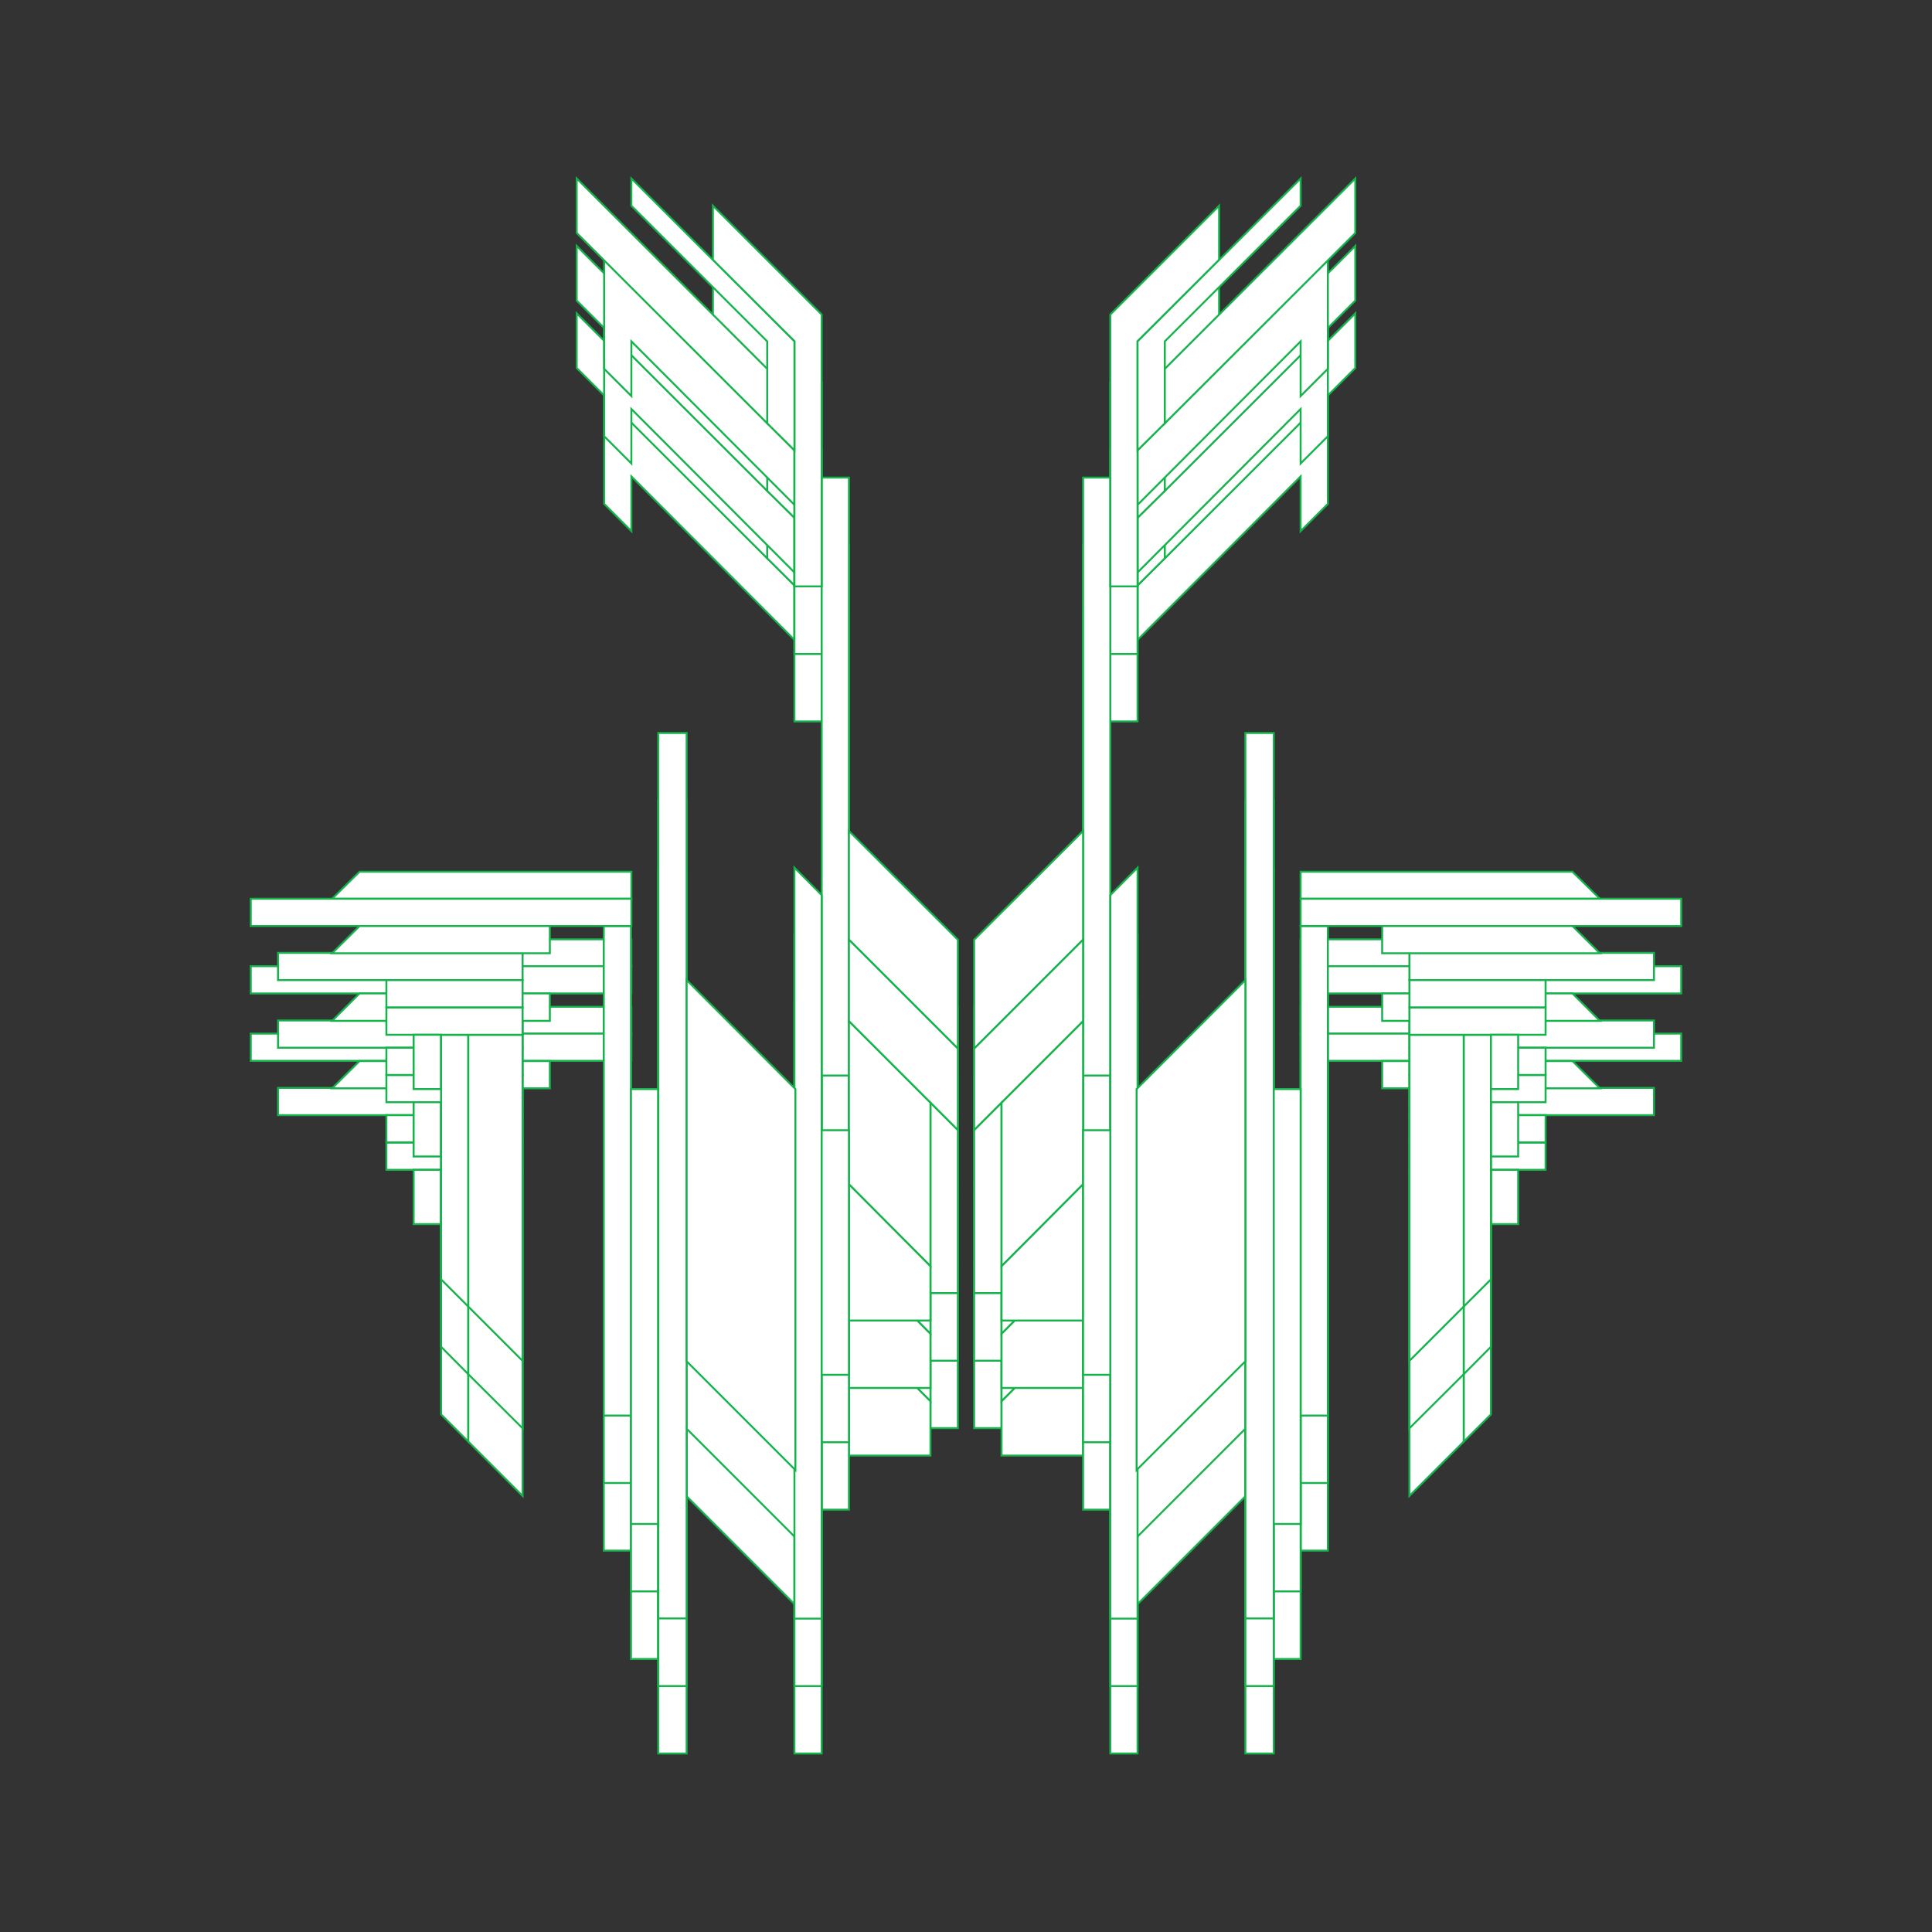 <?xml version="1.0" encoding="utf-8"?>
<!-- Generator: Adobe Illustrator 17.1.0, SVG Export Plug-In . SVG Version: 6.00 Build 0)  -->
<!DOCTYPE svg PUBLIC "-//W3C//DTD SVG 1.1//EN" "http://www.w3.org/Graphics/SVG/1.1/DTD/svg11.dtd">
<svg version="1.1" id="Layer_1" xmlns="http://www.w3.org/2000/svg" xmlns:xlink="http://www.w3.org/1999/xlink" x="0px" y="0px"
	 viewBox="0 0 1000 1000" enable-background="new 0 0 1000 1000" xml:space="preserve">
<rect x="0" y="0" width="1000" height="1000" fill="#333333" stroke="none"/>
<g>
	<rect x="312.5" y="549.2" fill="#FFFFFF" stroke="#16B34C" stroke-miterlimit="10" width="14.1" height="253.4"/>
	<rect x="425.3" y="317.1" fill="#FFFFFF" stroke="#16B34C" stroke-miterlimit="10" width="14.1" height="309.5"/>
	<polygon fill="#FFFFFF" stroke="#16B34C" stroke-miterlimit="10" points="312.7,260.8 312.7,204.4 411.2,303 411.2,331.2 
		326.8,246.6 326.8,274.9 	"/>
	<polygon fill="#FFFFFF" stroke="#16B34C" stroke-miterlimit="10" points="411.2,373.4 411.2,246.6 369,204.4 369,176.4 
		425.3,232.7 425.3,373.4 	"/>
	<polygon fill="#FFFFFF" stroke="#16B34C" stroke-miterlimit="10" points="397.1,289 397.1,246.6 326.8,176.4 326.8,162.2 
		411.2,246.6 411.2,303 	"/>
	<polygon fill="#FFFFFF" stroke="#16B34C" stroke-miterlimit="10" points="397.1,289 397.1,260.8 298.5,162.2 298.5,190.5 	"/>
	<polygon fill="#FFFFFF" stroke="#16B34C" stroke-miterlimit="10" points="425.3,533.2 411.2,519 411.2,907.6 425.3,907.6 	"/>
	<polygon fill="#FFFFFF" stroke="#16B34C" stroke-miterlimit="10" points="242.4,746.2 242.4,605.5 228.3,605.5 228.3,732.1 	"/>
	<polygon fill="#FFFFFF" stroke="#16B34C" stroke-miterlimit="10" points="270.5,774.3 242.4,746.2 242.4,605.5 270.5,605.5 	"/>
	<polygon fill="#FFFFFF" stroke="#16B34C" stroke-miterlimit="10" points="495.8,556.3 495.8,612.6 439.4,556.3 439.4,500 	"/>
	<polygon fill="#FFFFFF" stroke="#16B34C" stroke-miterlimit="10" points="495.8,612.6 495.8,654.8 439.4,598.5 439.4,556.3 	"/>
	<polygon fill="#FFFFFF" stroke="#16B34C" stroke-miterlimit="10" points="481.6,640.7 481.6,739.2 495.8,739.2 495.8,654.8 	"/>
	<polygon fill="#FFFFFF" stroke="#16B34C" stroke-miterlimit="10" points="439.4,598.5 439.4,682.9 481.6,725.3 481.6,640.7 	"/>
	<rect x="326.6" y="633.6" fill="#FFFFFF" stroke="#16B34C" stroke-miterlimit="10" width="14.1" height="225.1"/>
	<polygon fill="#FFFFFF" stroke="#16B34C" stroke-miterlimit="10" points="270.5,521.1 186.1,521.1 171.9,535 326.8,535 
		326.8,521.1 	"/>
	<rect x="200" y="591.4" fill="#FFFFFF" stroke="#16B34C" stroke-miterlimit="10" width="70.5" height="14.1"/>
	<rect x="214.1" y="605.5" fill="#FFFFFF" stroke="#16B34C" stroke-miterlimit="10" width="14.1" height="28.1"/>
	<rect x="129.8" y="535" fill="#FFFFFF" stroke="#16B34C" stroke-miterlimit="10" width="197" height="14.1"/>
	<rect x="143.9" y="563.1" fill="#FFFFFF" stroke="#16B34C" stroke-miterlimit="10" width="126.6" height="14.1"/>
	<rect x="200" y="577.2" fill="#FFFFFF" stroke="#16B34C" stroke-miterlimit="10" width="70.5" height="14.1"/>
	<polygon fill="#FFFFFF" stroke="#16B34C" stroke-miterlimit="10" points="481.6,725.3 481.6,753.4 439.4,753.4 439.4,682.9 	"/>
	<polygon fill="#FFFFFF" stroke="#16B34C" stroke-miterlimit="10" points="171.9,563.3 186.1,549.2 284.6,549.2 284.6,563.3 	"/>
	<rect x="425.3" y="654.8" fill="#FFFFFF" stroke="#16B34C" stroke-miterlimit="10" width="14.1" height="126.6"/>
	<rect x="340.7" y="449.3" fill="#FFFFFF" stroke="#16B34C" stroke-miterlimit="10" width="14.7" height="458.3"/>
	<polygon fill="#FFFFFF" stroke="#16B34C" stroke-miterlimit="10" points="355.4,577.2 411.7,633.6 411.7,830.8 355.4,774.5 	"/>
	<rect x="673.2" y="549.2" fill="#FFFFFF" stroke="#16B34C" stroke-miterlimit="10" width="14.1" height="253.4"/>
	<rect x="560.6" y="317.1" fill="#FFFFFF" stroke="#16B34C" stroke-miterlimit="10" width="14.1" height="309.5"/>
	<polygon fill="#FFFFFF" stroke="#16B34C" stroke-miterlimit="10" points="673.2,274.9 673.2,246.6 588.8,331.2 588.8,303 
		687.3,204.4 687.3,260.8 	"/>
	<polygon fill="#FFFFFF" stroke="#16B34C" stroke-miterlimit="10" points="574.7,373.4 574.7,232.7 631,176.4 631,204.4 
		588.8,246.6 588.8,373.4 	"/>
	<polygon fill="#FFFFFF" stroke="#16B34C" stroke-miterlimit="10" points="588.8,303 588.8,246.6 673.2,162.2 673.2,176.4 
		602.9,246.6 602.9,289 	"/>
	<polygon fill="#FFFFFF" stroke="#16B34C" stroke-miterlimit="10" points="701.5,190.5 701.5,162.2 602.9,260.8 602.9,289 	"/>
	<polygon fill="#FFFFFF" stroke="#16B34C" stroke-miterlimit="10" points="574.7,907.6 588.8,907.6 588.8,519 574.7,533.2 	"/>
	<polygon fill="#FFFFFF" stroke="#16B34C" stroke-miterlimit="10" points="771.7,732.1 771.7,605.5 757.6,605.5 757.6,746.2 	"/>
	<polygon fill="#FFFFFF" stroke="#16B34C" stroke-miterlimit="10" points="729.5,605.5 757.6,605.5 757.6,746.2 729.5,774.3 	"/>
	<polygon fill="#FFFFFF" stroke="#16B34C" stroke-miterlimit="10" points="560.6,500 560.6,556.3 504.2,612.6 504.2,556.3 	"/>
	<polygon fill="#FFFFFF" stroke="#16B34C" stroke-miterlimit="10" points="560.6,556.3 560.6,598.5 504.2,654.8 504.2,612.6 	"/>
	<polygon fill="#FFFFFF" stroke="#16B34C" stroke-miterlimit="10" points="504.2,654.8 504.2,739.2 518.4,739.2 518.4,640.7 	"/>
	<polygon fill="#FFFFFF" stroke="#16B34C" stroke-miterlimit="10" points="518.4,640.7 518.4,725.3 560.6,682.9 560.6,598.5 	"/>
	<rect x="659.1" y="633.6" fill="#FFFFFF" stroke="#16B34C" stroke-miterlimit="10" width="14.1" height="225.1"/>
	<polygon fill="#FFFFFF" stroke="#16B34C" stroke-miterlimit="10" points="673.2,521.1 673.2,535 828.1,535 813.9,521.1 
		729.5,521.1 	"/>
	<rect x="729.5" y="591.4" fill="#FFFFFF" stroke="#16B34C" stroke-miterlimit="10" width="70.5" height="14.1"/>
	<rect x="771.7" y="605.5" fill="#FFFFFF" stroke="#16B34C" stroke-miterlimit="10" width="14.1" height="28.1"/>
	<rect x="673.2" y="535" fill="#FFFFFF" stroke="#16B34C" stroke-miterlimit="10" width="197" height="14.1"/>
	<rect x="729.5" y="563.1" fill="#FFFFFF" stroke="#16B34C" stroke-miterlimit="10" width="126.6" height="14.1"/>
	<rect x="729.5" y="577.2" fill="#FFFFFF" stroke="#16B34C" stroke-miterlimit="10" width="70.5" height="14.1"/>
	<polygon fill="#FFFFFF" stroke="#16B34C" stroke-miterlimit="10" points="560.6,682.9 560.6,753.4 518.4,753.4 518.4,725.3 	"/>
	<polygon fill="#FFFFFF" stroke="#16B34C" stroke-miterlimit="10" points="715.4,563.3 715.4,549.2 813.9,549.2 828.1,563.3 	"/>
	<rect x="560.6" y="654.8" fill="#FFFFFF" stroke="#16B34C" stroke-miterlimit="10" width="14.1" height="126.6"/>
	<rect x="644.6" y="449.3" fill="#FFFFFF" stroke="#16B34C" stroke-miterlimit="10" width="14.7" height="458.3"/>
	<polygon fill="#FFFFFF" stroke="#16B34C" stroke-miterlimit="10" points="644.6,577.2 588.3,633.6 588.3,830.8 644.6,774.5 	"/>
</g>
<g>
	<rect x="312.5" y="514.2" fill="#FFFFFF" stroke="#16B34C" stroke-miterlimit="10" width="14.1" height="253.4"/>
	<rect x="425.3" y="282.1" fill="#FFFFFF" stroke="#16B34C" stroke-miterlimit="10" width="14.1" height="309.5"/>
	<polygon fill="#FFFFFF" stroke="#16B34C" stroke-miterlimit="10" points="312.7,225.8 312.7,169.5 411.2,268 411.2,296.3 
		326.8,211.7 326.8,239.9 	"/>
	<polygon fill="#FFFFFF" stroke="#16B34C" stroke-miterlimit="10" points="411.2,338.5 411.2,211.7 369,169.5 369,141.4 
		425.3,197.8 425.3,338.5 	"/>
	<polygon fill="#FFFFFF" stroke="#16B34C" stroke-miterlimit="10" points="397.1,254.1 397.1,211.7 326.8,141.4 326.8,127.3 
		411.2,211.7 411.2,268 	"/>
	<polygon fill="#FFFFFF" stroke="#16B34C" stroke-miterlimit="10" points="397.1,254.1 397.1,225.8 298.5,127.3 298.5,155.6 	"/>
	<polygon fill="#FFFFFF" stroke="#16B34C" stroke-miterlimit="10" points="425.3,498.2 411.2,484.1 411.2,872.7 425.3,872.7 	"/>
	<polygon fill="#FFFFFF" stroke="#16B34C" stroke-miterlimit="10" points="242.4,711.3 242.4,570.5 228.3,570.5 228.3,697.1 	"/>
	<polygon fill="#FFFFFF" stroke="#16B34C" stroke-miterlimit="10" points="270.5,739.3 242.4,711.3 242.4,570.5 270.5,570.5 	"/>
	<polygon fill="#FFFFFF" stroke="#16B34C" stroke-miterlimit="10" points="495.8,521.4 495.8,577.7 439.4,521.4 439.4,465.1 	"/>
	<polygon fill="#FFFFFF" stroke="#16B34C" stroke-miterlimit="10" points="495.8,577.7 495.8,619.9 439.4,563.6 439.4,521.4 	"/>
	<polygon fill="#FFFFFF" stroke="#16B34C" stroke-miterlimit="10" points="481.6,605.8 481.6,704.3 495.8,704.3 495.8,619.9 	"/>
	<polygon fill="#FFFFFF" stroke="#16B34C" stroke-miterlimit="10" points="439.4,563.6 439.4,648 481.6,690.4 481.6,605.8 	"/>
	<rect x="326.6" y="598.6" fill="#FFFFFF" stroke="#16B34C" stroke-miterlimit="10" width="14.1" height="225.1"/>
	<polygon fill="#FFFFFF" stroke="#16B34C" stroke-miterlimit="10" points="270.5,486.2 186.1,486.2 171.9,500.1 326.8,500.1 
		326.8,486.2 	"/>
	<rect x="200" y="556.4" fill="#FFFFFF" stroke="#16B34C" stroke-miterlimit="10" width="70.5" height="14.1"/>
	<rect x="214.1" y="570.5" fill="#FFFFFF" stroke="#16B34C" stroke-miterlimit="10" width="14.1" height="28.1"/>
	<rect x="129.8" y="500.1" fill="#FFFFFF" stroke="#16B34C" stroke-miterlimit="10" width="197" height="14.1"/>
	<rect x="143.9" y="528.2" fill="#FFFFFF" stroke="#16B34C" stroke-miterlimit="10" width="126.6" height="14.1"/>
	<rect x="200" y="542.3" fill="#FFFFFF" stroke="#16B34C" stroke-miterlimit="10" width="70.5" height="14.1"/>
	<polygon fill="#FFFFFF" stroke="#16B34C" stroke-miterlimit="10" points="481.6,690.4 481.6,718.4 439.4,718.4 439.4,648 	"/>
	<polygon fill="#FFFFFF" stroke="#16B34C" stroke-miterlimit="10" points="171.9,528.4 186.1,514.2 284.6,514.2 284.6,528.4 	"/>
	<rect x="425.3" y="619.9" fill="#FFFFFF" stroke="#16B34C" stroke-miterlimit="10" width="14.1" height="126.6"/>
	<rect x="340.7" y="414.4" fill="#FFFFFF" stroke="#16B34C" stroke-miterlimit="10" width="14.7" height="458.3"/>
	<polygon fill="#FFFFFF" stroke="#16B34C" stroke-miterlimit="10" points="355.4,542.3 411.7,598.6 411.7,795.8 355.4,739.5 	"/>
	<rect x="673.2" y="514.2" fill="#FFFFFF" stroke="#16B34C" stroke-miterlimit="10" width="14.1" height="253.4"/>
	<rect x="560.6" y="282.1" fill="#FFFFFF" stroke="#16B34C" stroke-miterlimit="10" width="14.1" height="309.5"/>
	<polygon fill="#FFFFFF" stroke="#16B34C" stroke-miterlimit="10" points="673.2,239.9 673.2,211.7 588.8,296.3 588.8,268 
		687.3,169.5 687.3,225.8 	"/>
	<polygon fill="#FFFFFF" stroke="#16B34C" stroke-miterlimit="10" points="574.7,338.5 574.7,197.8 631,141.4 631,169.5 
		588.8,211.7 588.8,338.5 	"/>
	<polygon fill="#FFFFFF" stroke="#16B34C" stroke-miterlimit="10" points="588.8,268 588.8,211.7 673.2,127.3 673.2,141.4 
		602.9,211.7 602.9,254.1 	"/>
	<polygon fill="#FFFFFF" stroke="#16B34C" stroke-miterlimit="10" points="701.5,155.6 701.5,127.3 602.9,225.8 602.9,254.1 	"/>
	<polygon fill="#FFFFFF" stroke="#16B34C" stroke-miterlimit="10" points="574.7,872.7 588.8,872.7 588.8,484.1 574.7,498.2 	"/>
	<polygon fill="#FFFFFF" stroke="#16B34C" stroke-miterlimit="10" points="771.7,697.1 771.7,570.5 757.6,570.5 757.6,711.3 	"/>
	<polygon fill="#FFFFFF" stroke="#16B34C" stroke-miterlimit="10" points="729.5,570.5 757.6,570.5 757.6,711.3 729.5,739.3 	"/>
	<polygon fill="#FFFFFF" stroke="#16B34C" stroke-miterlimit="10" points="560.6,465.1 560.6,521.4 504.2,577.7 504.2,521.4 	"/>
	<polygon fill="#FFFFFF" stroke="#16B34C" stroke-miterlimit="10" points="560.6,521.4 560.6,563.6 504.2,619.9 504.2,577.7 	"/>
	<polygon fill="#FFFFFF" stroke="#16B34C" stroke-miterlimit="10" points="504.2,619.9 504.2,704.3 518.4,704.3 518.4,605.8 	"/>
	<polygon fill="#FFFFFF" stroke="#16B34C" stroke-miterlimit="10" points="518.4,605.8 518.4,690.4 560.6,648 560.6,563.6 	"/>
	<rect x="659.1" y="598.6" fill="#FFFFFF" stroke="#16B34C" stroke-miterlimit="10" width="14.1" height="225.1"/>
	<polygon fill="#FFFFFF" stroke="#16B34C" stroke-miterlimit="10" points="673.2,486.2 673.2,500.1 828.1,500.1 813.9,486.2 
		729.5,486.2 	"/>
	<rect x="729.5" y="556.4" fill="#FFFFFF" stroke="#16B34C" stroke-miterlimit="10" width="70.5" height="14.1"/>
	<rect x="771.7" y="570.5" fill="#FFFFFF" stroke="#16B34C" stroke-miterlimit="10" width="14.1" height="28.1"/>
	<rect x="673.2" y="500.1" fill="#FFFFFF" stroke="#16B34C" stroke-miterlimit="10" width="197" height="14.1"/>
	<rect x="729.5" y="528.2" fill="#FFFFFF" stroke="#16B34C" stroke-miterlimit="10" width="126.6" height="14.1"/>
	<rect x="729.5" y="542.3" fill="#FFFFFF" stroke="#16B34C" stroke-miterlimit="10" width="70.5" height="14.1"/>
	<polygon fill="#FFFFFF" stroke="#16B34C" stroke-miterlimit="10" points="560.6,648 560.6,718.4 518.4,718.4 518.4,690.4 	"/>
	<polygon fill="#FFFFFF" stroke="#16B34C" stroke-miterlimit="10" points="715.4,528.4 715.4,514.2 813.9,514.2 828.1,528.4 	"/>
	<rect x="560.6" y="619.9" fill="#FFFFFF" stroke="#16B34C" stroke-miterlimit="10" width="14.1" height="126.6"/>
	<rect x="644.6" y="414.4" fill="#FFFFFF" stroke="#16B34C" stroke-miterlimit="10" width="14.7" height="458.3"/>
	<polygon fill="#FFFFFF" stroke="#16B34C" stroke-miterlimit="10" points="644.6,542.3 588.3,598.6 588.3,795.8 644.6,739.5 	"/>
</g>
<g>
	<rect x="312.5" y="479.3" fill="#FFFFFF" stroke="#16B34C" stroke-miterlimit="10" width="14.1" height="253.4"/>
	<rect x="425.3" y="247.2" fill="#FFFFFF" stroke="#16B34C" stroke-miterlimit="10" width="14.1" height="309.5"/>
	<polygon fill="#FFFFFF" stroke="#16B34C" stroke-miterlimit="10" points="312.7,190.9 312.7,134.6 411.2,233.1 411.2,261.3 
		326.8,176.7 326.8,205 	"/>
	<polygon fill="#FFFFFF" stroke="#16B34C" stroke-miterlimit="10" points="411.2,303.5 411.2,176.7 369,134.6 369,106.5 
		425.3,162.8 425.3,303.5 	"/>
	<polygon fill="#FFFFFF" stroke="#16B34C" stroke-miterlimit="10" points="397.1,219.1 397.1,176.7 326.8,106.5 326.8,92.4 
		411.2,176.7 411.2,233.1 	"/>
	<polygon fill="#FFFFFF" stroke="#16B34C" stroke-miterlimit="10" points="397.1,219.1 397.1,190.9 298.5,92.4 298.5,120.6 	"/>
	<polygon fill="#FFFFFF" stroke="#16B34C" stroke-miterlimit="10" points="425.3,463.3 411.2,449.1 411.2,837.8 425.3,837.8 	"/>
	<polygon fill="#FFFFFF" stroke="#16B34C" stroke-miterlimit="10" points="242.4,676.3 242.4,535.6 228.3,535.6 228.3,662.2 	"/>
	<polygon fill="#FFFFFF" stroke="#16B34C" stroke-miterlimit="10" points="270.5,704.4 242.4,676.3 242.4,535.6 270.5,535.6 	"/>
	<polygon fill="#FFFFFF" stroke="#16B34C" stroke-miterlimit="10" points="495.8,486.4 495.8,542.8 439.4,486.4 439.4,430.1 	"/>
	<polygon fill="#FFFFFF" stroke="#16B34C" stroke-miterlimit="10" points="495.8,542.8 495.8,585 439.4,528.6 439.4,486.4 	"/>
	<polygon fill="#FFFFFF" stroke="#16B34C" stroke-miterlimit="10" points="481.6,570.8 481.6,669.3 495.8,669.3 495.8,585 	"/>
	<polygon fill="#FFFFFF" stroke="#16B34C" stroke-miterlimit="10" points="439.4,528.6 439.4,613 481.6,655.4 481.6,570.8 	"/>
	<rect x="326.6" y="563.7" fill="#FFFFFF" stroke="#16B34C" stroke-miterlimit="10" width="14.1" height="225.1"/>
	<polygon fill="#FFFFFF" stroke="#16B34C" stroke-miterlimit="10" points="270.5,451.2 186.1,451.2 171.9,465.2 326.8,465.2 
		326.8,451.2 	"/>
	<rect x="200" y="521.5" fill="#FFFFFF" stroke="#16B34C" stroke-miterlimit="10" width="70.5" height="14.1"/>
	<rect x="214.1" y="535.6" fill="#FFFFFF" stroke="#16B34C" stroke-miterlimit="10" width="14.1" height="28.1"/>
	<rect x="129.8" y="465.2" fill="#FFFFFF" stroke="#16B34C" stroke-miterlimit="10" width="197" height="14.1"/>
	<rect x="143.9" y="493.2" fill="#FFFFFF" stroke="#16B34C" stroke-miterlimit="10" width="126.6" height="14.1"/>
	<rect x="200" y="507.3" fill="#FFFFFF" stroke="#16B34C" stroke-miterlimit="10" width="70.5" height="14.1"/>
	<polygon fill="#FFFFFF" stroke="#16B34C" stroke-miterlimit="10" points="481.6,655.4 481.6,683.5 439.4,683.5 439.4,613 	"/>
	<polygon fill="#FFFFFF" stroke="#16B34C" stroke-miterlimit="10" points="171.9,493.4 186.1,479.3 284.6,479.3 284.6,493.4 	"/>
	<rect x="425.3" y="585" fill="#FFFFFF" stroke="#16B34C" stroke-miterlimit="10" width="14.1" height="126.6"/>
	<rect x="340.7" y="379.4" fill="#FFFFFF" stroke="#16B34C" stroke-miterlimit="10" width="14.7" height="458.3"/>
	<polygon fill="#FFFFFF" stroke="#16B34C" stroke-miterlimit="10" points="355.4,507.3 411.7,563.7 411.7,760.9 355.4,704.6 	"/>
	<rect x="673.2" y="479.3" fill="#FFFFFF" stroke="#16B34C" stroke-miterlimit="10" width="14.1" height="253.4"/>
	<rect x="560.6" y="247.2" fill="#FFFFFF" stroke="#16B34C" stroke-miterlimit="10" width="14.1" height="309.5"/>
	<polygon fill="#FFFFFF" stroke="#16B34C" stroke-miterlimit="10" points="673.2,205 673.2,176.7 588.8,261.3 588.8,233.1 
		687.3,134.6 687.3,190.9 	"/>
	<polygon fill="#FFFFFF" stroke="#16B34C" stroke-miterlimit="10" points="574.7,303.5 574.7,162.8 631,106.5 631,134.6 
		588.8,176.7 588.8,303.5 	"/>
	<polygon fill="#FFFFFF" stroke="#16B34C" stroke-miterlimit="10" points="588.8,233.1 588.8,176.7 673.2,92.4 673.2,106.5 
		602.9,176.7 602.9,219.1 	"/>
	<polygon fill="#FFFFFF" stroke="#16B34C" stroke-miterlimit="10" points="701.5,120.6 701.5,92.4 602.9,190.9 602.9,219.1 	"/>
	<polygon fill="#FFFFFF" stroke="#16B34C" stroke-miterlimit="10" points="574.7,837.8 588.8,837.8 588.8,449.1 574.7,463.3 	"/>
	<polygon fill="#FFFFFF" stroke="#16B34C" stroke-miterlimit="10" points="771.7,662.2 771.7,535.6 757.6,535.6 757.6,676.3 	"/>
	<polygon fill="#FFFFFF" stroke="#16B34C" stroke-miterlimit="10" points="729.5,535.6 757.6,535.6 757.6,676.3 729.5,704.4 	"/>
	<polygon fill="#FFFFFF" stroke="#16B34C" stroke-miterlimit="10" points="560.6,430.1 560.6,486.4 504.2,542.8 504.2,486.4 	"/>
	<polygon fill="#FFFFFF" stroke="#16B34C" stroke-miterlimit="10" points="560.6,486.4 560.6,528.6 504.2,585 504.2,542.8 	"/>
	<polygon fill="#FFFFFF" stroke="#16B34C" stroke-miterlimit="10" points="504.2,585 504.2,669.3 518.4,669.3 518.4,570.8 	"/>
	<polygon fill="#FFFFFF" stroke="#16B34C" stroke-miterlimit="10" points="518.4,570.8 518.4,655.4 560.6,613 560.6,528.6 	"/>
	<rect x="659.1" y="563.7" fill="#FFFFFF" stroke="#16B34C" stroke-miterlimit="10" width="14.1" height="225.1"/>
	<polygon fill="#FFFFFF" stroke="#16B34C" stroke-miterlimit="10" points="673.2,451.2 673.2,465.2 828.1,465.2 813.9,451.2 
		729.5,451.2 	"/>
	<rect x="729.5" y="521.5" fill="#FFFFFF" stroke="#16B34C" stroke-miterlimit="10" width="70.5" height="14.1"/>
	<rect x="771.7" y="535.6" fill="#FFFFFF" stroke="#16B34C" stroke-miterlimit="10" width="14.1" height="28.1"/>
	<rect x="673.2" y="465.2" fill="#FFFFFF" stroke="#16B34C" stroke-miterlimit="10" width="197" height="14.1"/>
	<rect x="729.5" y="493.2" fill="#FFFFFF" stroke="#16B34C" stroke-miterlimit="10" width="126.6" height="14.1"/>
	<rect x="729.5" y="507.3" fill="#FFFFFF" stroke="#16B34C" stroke-miterlimit="10" width="70.5" height="14.1"/>
	<polygon fill="#FFFFFF" stroke="#16B34C" stroke-miterlimit="10" points="560.6,613 560.6,683.5 518.4,683.5 518.4,655.4 	"/>
	<polygon fill="#FFFFFF" stroke="#16B34C" stroke-miterlimit="10" points="715.4,493.4 715.4,479.3 813.9,479.3 828.1,493.4 	"/>
	<rect x="560.6" y="585" fill="#FFFFFF" stroke="#16B34C" stroke-miterlimit="10" width="14.1" height="126.6"/>
	<rect x="644.6" y="379.4" fill="#FFFFFF" stroke="#16B34C" stroke-miterlimit="10" width="14.7" height="458.3"/>
	<polygon fill="#FFFFFF" stroke="#16B34C" stroke-miterlimit="10" points="644.6,507.3 588.3,563.7 588.3,760.9 644.6,704.6 	"/>
</g>
</svg>
